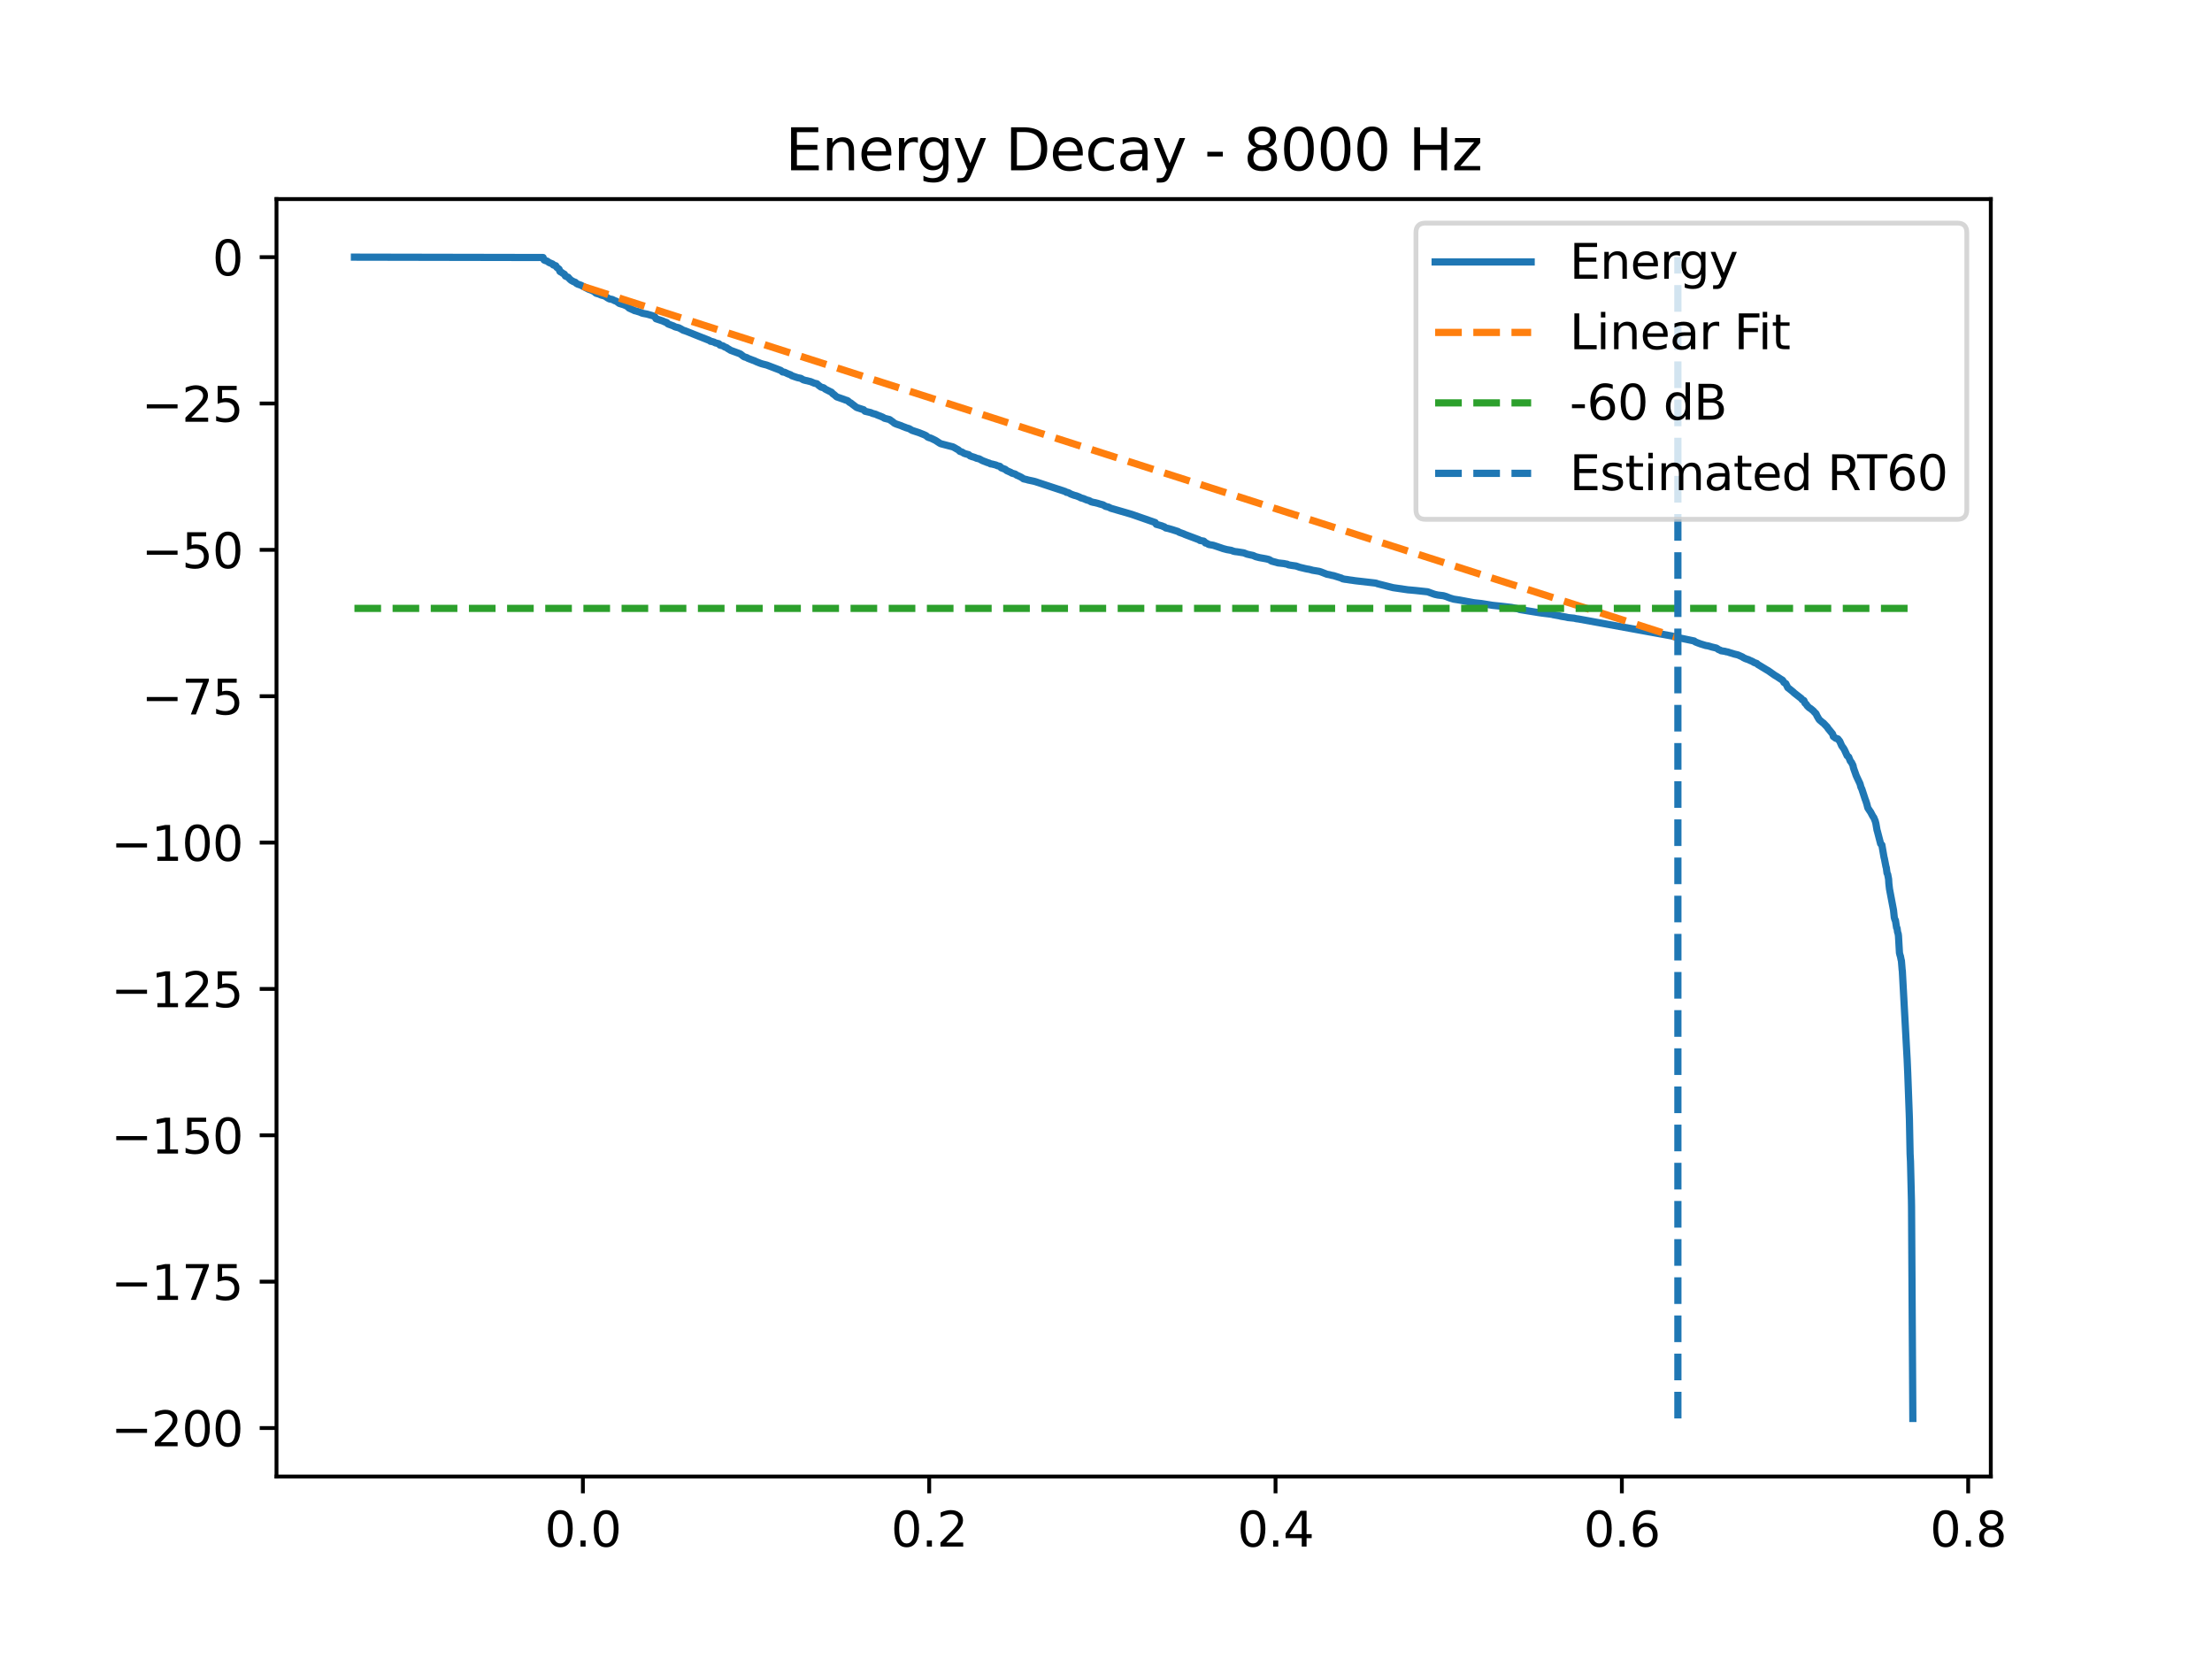 <?xml version="1.0" encoding="utf-8" standalone="no"?>
<!DOCTYPE svg PUBLIC "-//W3C//DTD SVG 1.1//EN"
  "http://www.w3.org/Graphics/SVG/1.1/DTD/svg11.dtd">
<svg xmlns:xlink="http://www.w3.org/1999/xlink" width="460.8pt" height="345.6pt" viewBox="0 0 460.8 345.6" xmlns="http://www.w3.org/2000/svg" version="1.1">
 <defs>
  <style type="text/css">*{stroke-linejoin: round; stroke-linecap: butt}</style>
 </defs>
 <g id="figure_1">
  <g id="patch_1">
   <path d="M 0 345.6 
L 460.8 345.6 
L 460.8 0 
L 0 0 
z
" style="fill: #ffffff"/>
  </g>
  <g id="axes_1">
   <g id="patch_2">
    <path d="M 57.6 307.584 
L 414.72 307.584 
L 414.72 41.472 
L 57.6 41.472 
z
" style="fill: #ffffff"/>
   </g>
   <g id="matplotlib.axis_1">
    <g id="xtick_1">
     <g id="line2d_1">
      <defs>
       <path id="m014ea3eb10" d="M 0 0 
L 0 3.5 
" style="stroke: #000000; stroke-width: 0.8"/>
      </defs>
      <g>
       <use xlink:href="#m014ea3eb10" x="121.426" y="307.584" style="stroke: #000000; stroke-width: 0.8"/>
      </g>
     </g>
     <g id="text_1">
      <!-- 0.0 -->
      <g transform="translate(113.475 322.182) scale(0.1 -0.1)">
       <defs>
        <path id="DejaVuSans-30" d="M 2034 4250 
Q 1547 4250 1301 3770 
Q 1056 3291 1056 2328 
Q 1056 1369 1301 889 
Q 1547 409 2034 409 
Q 2525 409 2770 889 
Q 3016 1369 3016 2328 
Q 3016 3291 2770 3770 
Q 2525 4250 2034 4250 
z
M 2034 4750 
Q 2819 4750 3233 4129 
Q 3647 3509 3647 2328 
Q 3647 1150 3233 529 
Q 2819 -91 2034 -91 
Q 1250 -91 836 529 
Q 422 1150 422 2328 
Q 422 3509 836 4129 
Q 1250 4750 2034 4750 
z
" transform="scale(0.016)"/>
        <path id="DejaVuSans-2e" d="M 684 794 
L 1344 794 
L 1344 0 
L 684 0 
L 684 794 
z
" transform="scale(0.016)"/>
       </defs>
       <use xlink:href="#DejaVuSans-30"/>
       <use xlink:href="#DejaVuSans-2e" transform="translate(63.623 0)"/>
       <use xlink:href="#DejaVuSans-30" transform="translate(95.41 0)"/>
      </g>
     </g>
    </g>
    <g id="xtick_2">
     <g id="line2d_2">
      <g>
       <use xlink:href="#m014ea3eb10" x="193.572" y="307.584" style="stroke: #000000; stroke-width: 0.8"/>
      </g>
     </g>
     <g id="text_2">
      <!-- 0.2 -->
      <g transform="translate(185.62 322.182) scale(0.1 -0.1)">
       <defs>
        <path id="DejaVuSans-32" d="M 1228 531 
L 3431 531 
L 3431 0 
L 469 0 
L 469 531 
Q 828 903 1448 1529 
Q 2069 2156 2228 2338 
Q 2531 2678 2651 2914 
Q 2772 3150 2772 3378 
Q 2772 3750 2511 3984 
Q 2250 4219 1831 4219 
Q 1534 4219 1204 4116 
Q 875 4013 500 3803 
L 500 4441 
Q 881 4594 1212 4672 
Q 1544 4750 1819 4750 
Q 2544 4750 2975 4387 
Q 3406 4025 3406 3419 
Q 3406 3131 3298 2873 
Q 3191 2616 2906 2266 
Q 2828 2175 2409 1742 
Q 1991 1309 1228 531 
z
" transform="scale(0.016)"/>
       </defs>
       <use xlink:href="#DejaVuSans-30"/>
       <use xlink:href="#DejaVuSans-2e" transform="translate(63.623 0)"/>
       <use xlink:href="#DejaVuSans-32" transform="translate(95.41 0)"/>
      </g>
     </g>
    </g>
    <g id="xtick_3">
     <g id="line2d_3">
      <g>
       <use xlink:href="#m014ea3eb10" x="265.717" y="307.584" style="stroke: #000000; stroke-width: 0.8"/>
      </g>
     </g>
     <g id="text_3">
      <!-- 0.4 -->
      <g transform="translate(257.766 322.182) scale(0.1 -0.1)">
       <defs>
        <path id="DejaVuSans-34" d="M 2419 4116 
L 825 1625 
L 2419 1625 
L 2419 4116 
z
M 2253 4666 
L 3047 4666 
L 3047 1625 
L 3713 1625 
L 3713 1100 
L 3047 1100 
L 3047 0 
L 2419 0 
L 2419 1100 
L 313 1100 
L 313 1709 
L 2253 4666 
z
" transform="scale(0.016)"/>
       </defs>
       <use xlink:href="#DejaVuSans-30"/>
       <use xlink:href="#DejaVuSans-2e" transform="translate(63.623 0)"/>
       <use xlink:href="#DejaVuSans-34" transform="translate(95.41 0)"/>
      </g>
     </g>
    </g>
    <g id="xtick_4">
     <g id="line2d_4">
      <g>
       <use xlink:href="#m014ea3eb10" x="337.863" y="307.584" style="stroke: #000000; stroke-width: 0.8"/>
      </g>
     </g>
     <g id="text_4">
      <!-- 0.6 -->
      <g transform="translate(329.911 322.182) scale(0.1 -0.1)">
       <defs>
        <path id="DejaVuSans-36" d="M 2113 2584 
Q 1688 2584 1439 2293 
Q 1191 2003 1191 1497 
Q 1191 994 1439 701 
Q 1688 409 2113 409 
Q 2538 409 2786 701 
Q 3034 994 3034 1497 
Q 3034 2003 2786 2293 
Q 2538 2584 2113 2584 
z
M 3366 4563 
L 3366 3988 
Q 3128 4100 2886 4159 
Q 2644 4219 2406 4219 
Q 1781 4219 1451 3797 
Q 1122 3375 1075 2522 
Q 1259 2794 1537 2939 
Q 1816 3084 2150 3084 
Q 2853 3084 3261 2657 
Q 3669 2231 3669 1497 
Q 3669 778 3244 343 
Q 2819 -91 2113 -91 
Q 1303 -91 875 529 
Q 447 1150 447 2328 
Q 447 3434 972 4092 
Q 1497 4750 2381 4750 
Q 2619 4750 2861 4703 
Q 3103 4656 3366 4563 
z
" transform="scale(0.016)"/>
       </defs>
       <use xlink:href="#DejaVuSans-30"/>
       <use xlink:href="#DejaVuSans-2e" transform="translate(63.623 0)"/>
       <use xlink:href="#DejaVuSans-36" transform="translate(95.41 0)"/>
      </g>
     </g>
    </g>
    <g id="xtick_5">
     <g id="line2d_5">
      <g>
       <use xlink:href="#m014ea3eb10" x="410.008" y="307.584" style="stroke: #000000; stroke-width: 0.8"/>
      </g>
     </g>
     <g id="text_5">
      <!-- 0.8 -->
      <g transform="translate(402.056 322.182) scale(0.1 -0.1)">
       <defs>
        <path id="DejaVuSans-38" d="M 2034 2216 
Q 1584 2216 1326 1975 
Q 1069 1734 1069 1313 
Q 1069 891 1326 650 
Q 1584 409 2034 409 
Q 2484 409 2743 651 
Q 3003 894 3003 1313 
Q 3003 1734 2745 1975 
Q 2488 2216 2034 2216 
z
M 1403 2484 
Q 997 2584 770 2862 
Q 544 3141 544 3541 
Q 544 4100 942 4425 
Q 1341 4750 2034 4750 
Q 2731 4750 3128 4425 
Q 3525 4100 3525 3541 
Q 3525 3141 3298 2862 
Q 3072 2584 2669 2484 
Q 3125 2378 3379 2068 
Q 3634 1759 3634 1313 
Q 3634 634 3220 271 
Q 2806 -91 2034 -91 
Q 1263 -91 848 271 
Q 434 634 434 1313 
Q 434 1759 690 2068 
Q 947 2378 1403 2484 
z
M 1172 3481 
Q 1172 3119 1398 2916 
Q 1625 2713 2034 2713 
Q 2441 2713 2670 2916 
Q 2900 3119 2900 3481 
Q 2900 3844 2670 4047 
Q 2441 4250 2034 4250 
Q 1625 4250 1398 4047 
Q 1172 3844 1172 3481 
z
" transform="scale(0.016)"/>
       </defs>
       <use xlink:href="#DejaVuSans-30"/>
       <use xlink:href="#DejaVuSans-2e" transform="translate(63.623 0)"/>
       <use xlink:href="#DejaVuSans-38" transform="translate(95.41 0)"/>
      </g>
     </g>
    </g>
   </g>
   <g id="matplotlib.axis_2">
    <g id="ytick_1">
     <g id="line2d_6">
      <defs>
       <path id="m1285c47f14" d="M 0 0 
L -3.5 0 
" style="stroke: #000000; stroke-width: 0.8"/>
      </defs>
      <g>
       <use xlink:href="#m1285c47f14" x="57.6" y="297.483" style="stroke: #000000; stroke-width: 0.8"/>
      </g>
     </g>
     <g id="text_6">
      <!-- −200 -->
      <g transform="translate(23.133 301.282) scale(0.1 -0.1)">
       <defs>
        <path id="DejaVuSans-2212" d="M 678 2272 
L 4684 2272 
L 4684 1741 
L 678 1741 
L 678 2272 
z
" transform="scale(0.016)"/>
       </defs>
       <use xlink:href="#DejaVuSans-2212"/>
       <use xlink:href="#DejaVuSans-32" transform="translate(83.789 0)"/>
       <use xlink:href="#DejaVuSans-30" transform="translate(147.412 0)"/>
       <use xlink:href="#DejaVuSans-30" transform="translate(211.035 0)"/>
      </g>
     </g>
    </g>
    <g id="ytick_2">
     <g id="line2d_7">
      <g>
       <use xlink:href="#m1285c47f14" x="57.6" y="266.994" style="stroke: #000000; stroke-width: 0.8"/>
      </g>
     </g>
     <g id="text_7">
      <!-- −175 -->
      <g transform="translate(23.133 270.793) scale(0.1 -0.1)">
       <defs>
        <path id="DejaVuSans-31" d="M 794 531 
L 1825 531 
L 1825 4091 
L 703 3866 
L 703 4441 
L 1819 4666 
L 2450 4666 
L 2450 531 
L 3481 531 
L 3481 0 
L 794 0 
L 794 531 
z
" transform="scale(0.016)"/>
        <path id="DejaVuSans-37" d="M 525 4666 
L 3525 4666 
L 3525 4397 
L 1831 0 
L 1172 0 
L 2766 4134 
L 525 4134 
L 525 4666 
z
" transform="scale(0.016)"/>
        <path id="DejaVuSans-35" d="M 691 4666 
L 3169 4666 
L 3169 4134 
L 1269 4134 
L 1269 2991 
Q 1406 3038 1543 3061 
Q 1681 3084 1819 3084 
Q 2600 3084 3056 2656 
Q 3513 2228 3513 1497 
Q 3513 744 3044 326 
Q 2575 -91 1722 -91 
Q 1428 -91 1123 -41 
Q 819 9 494 109 
L 494 744 
Q 775 591 1075 516 
Q 1375 441 1709 441 
Q 2250 441 2565 725 
Q 2881 1009 2881 1497 
Q 2881 1984 2565 2268 
Q 2250 2553 1709 2553 
Q 1456 2553 1204 2497 
Q 953 2441 691 2322 
L 691 4666 
z
" transform="scale(0.016)"/>
       </defs>
       <use xlink:href="#DejaVuSans-2212"/>
       <use xlink:href="#DejaVuSans-31" transform="translate(83.789 0)"/>
       <use xlink:href="#DejaVuSans-37" transform="translate(147.412 0)"/>
       <use xlink:href="#DejaVuSans-35" transform="translate(211.035 0)"/>
      </g>
     </g>
    </g>
    <g id="ytick_3">
     <g id="line2d_8">
      <g>
       <use xlink:href="#m1285c47f14" x="57.6" y="236.504" style="stroke: #000000; stroke-width: 0.8"/>
      </g>
     </g>
     <g id="text_8">
      <!-- −150 -->
      <g transform="translate(23.133 240.304) scale(0.1 -0.1)">
       <use xlink:href="#DejaVuSans-2212"/>
       <use xlink:href="#DejaVuSans-31" transform="translate(83.789 0)"/>
       <use xlink:href="#DejaVuSans-35" transform="translate(147.412 0)"/>
       <use xlink:href="#DejaVuSans-30" transform="translate(211.035 0)"/>
      </g>
     </g>
    </g>
    <g id="ytick_4">
     <g id="line2d_9">
      <g>
       <use xlink:href="#m1285c47f14" x="57.6" y="206.015" style="stroke: #000000; stroke-width: 0.8"/>
      </g>
     </g>
     <g id="text_9">
      <!-- −125 -->
      <g transform="translate(23.133 209.814) scale(0.1 -0.1)">
       <use xlink:href="#DejaVuSans-2212"/>
       <use xlink:href="#DejaVuSans-31" transform="translate(83.789 0)"/>
       <use xlink:href="#DejaVuSans-32" transform="translate(147.412 0)"/>
       <use xlink:href="#DejaVuSans-35" transform="translate(211.035 0)"/>
      </g>
     </g>
    </g>
    <g id="ytick_5">
     <g id="line2d_10">
      <g>
       <use xlink:href="#m1285c47f14" x="57.6" y="175.526" style="stroke: #000000; stroke-width: 0.8"/>
      </g>
     </g>
     <g id="text_10">
      <!-- −100 -->
      <g transform="translate(23.133 179.325) scale(0.1 -0.1)">
       <use xlink:href="#DejaVuSans-2212"/>
       <use xlink:href="#DejaVuSans-31" transform="translate(83.789 0)"/>
       <use xlink:href="#DejaVuSans-30" transform="translate(147.412 0)"/>
       <use xlink:href="#DejaVuSans-30" transform="translate(211.035 0)"/>
      </g>
     </g>
    </g>
    <g id="ytick_6">
     <g id="line2d_11">
      <g>
       <use xlink:href="#m1285c47f14" x="57.6" y="145.036" style="stroke: #000000; stroke-width: 0.8"/>
      </g>
     </g>
     <g id="text_11">
      <!-- −75 -->
      <g transform="translate(29.495 148.835) scale(0.1 -0.1)">
       <use xlink:href="#DejaVuSans-2212"/>
       <use xlink:href="#DejaVuSans-37" transform="translate(83.789 0)"/>
       <use xlink:href="#DejaVuSans-35" transform="translate(147.412 0)"/>
      </g>
     </g>
    </g>
    <g id="ytick_7">
     <g id="line2d_12">
      <g>
       <use xlink:href="#m1285c47f14" x="57.6" y="114.547" style="stroke: #000000; stroke-width: 0.8"/>
      </g>
     </g>
     <g id="text_12">
      <!-- −50 -->
      <g transform="translate(29.495 118.346) scale(0.1 -0.1)">
       <use xlink:href="#DejaVuSans-2212"/>
       <use xlink:href="#DejaVuSans-35" transform="translate(83.789 0)"/>
       <use xlink:href="#DejaVuSans-30" transform="translate(147.412 0)"/>
      </g>
     </g>
    </g>
    <g id="ytick_8">
     <g id="line2d_13">
      <g>
       <use xlink:href="#m1285c47f14" x="57.6" y="84.057" style="stroke: #000000; stroke-width: 0.8"/>
      </g>
     </g>
     <g id="text_13">
      <!-- −25 -->
      <g transform="translate(29.495 87.857) scale(0.1 -0.1)">
       <use xlink:href="#DejaVuSans-2212"/>
       <use xlink:href="#DejaVuSans-32" transform="translate(83.789 0)"/>
       <use xlink:href="#DejaVuSans-35" transform="translate(147.412 0)"/>
      </g>
     </g>
    </g>
    <g id="ytick_9">
     <g id="line2d_14">
      <g>
       <use xlink:href="#m1285c47f14" x="57.6" y="53.568" style="stroke: #000000; stroke-width: 0.8"/>
      </g>
     </g>
     <g id="text_14">
      <!-- 0 -->
      <g transform="translate(44.237 57.367) scale(0.1 -0.1)">
       <use xlink:href="#DejaVuSans-30"/>
      </g>
     </g>
    </g>
   </g>
   <g id="line2d_15">
    <path d="M 73.833 53.568 
L 113.137 53.643 
L 113.347 54.167 
L 113.573 54.274 
L 113.956 54.386 
L 114.377 54.686 
L 115.121 55 
L 115.264 55.199 
L 115.782 55.358 
L 115.94 55.66 
L 116.474 56.081 
L 116.632 56.533 
L 116.774 56.64 
L 116.932 56.715 
L 117.105 56.829 
L 117.248 56.942 
L 117.586 57.132 
L 117.721 57.398 
L 117.774 57.506 
L 118.082 57.649 
L 118.36 57.762 
L 118.54 57.977 
L 118.698 58.145 
L 118.976 58.392 
L 119.472 58.666 
L 119.856 58.811 
L 120.028 59.003 
L 120.367 59.197 
L 120.517 59.245 
L 121.02 59.418 
L 121.862 59.863 
L 122.599 60.241 
L 122.726 60.289 
L 123.072 60.41 
L 123.26 60.499 
L 123.598 60.649 
L 123.778 60.759 
L 123.959 60.896 
L 124.109 61.056 
L 124.259 61.116 
L 124.755 61.258 
L 124.891 61.317 
L 125.139 61.425 
L 125.319 61.489 
L 125.792 61.605 
L 125.995 61.693 
L 126.206 61.801 
L 126.349 61.902 
L 126.574 62.061 
L 126.957 62.269 
L 127.513 62.377 
L 127.701 62.458 
L 128.07 62.647 
L 128.37 62.739 
L 128.528 62.851 
L 129.016 63.209 
L 129.963 63.497 
L 130.144 63.583 
L 130.444 63.701 
L 130.7 63.864 
L 130.865 63.959 
L 131.008 64.153 
L 131.233 64.269 
L 131.369 64.317 
L 131.594 64.436 
L 131.805 64.519 
L 132.21 64.721 
L 132.413 64.755 
L 133.293 65.025 
L 133.608 65.172 
L 133.886 65.268 
L 134.796 65.439 
L 136.103 65.815 
L 136.396 65.978 
L 136.667 66.404 
L 138.027 66.855 
L 138.568 67.099 
L 138.726 67.124 
L 138.944 67.224 
L 139.079 67.426 
L 139.297 67.538 
L 140.312 67.909 
L 140.477 68.023 
L 140.793 68.136 
L 141.386 68.281 
L 141.792 68.487 
L 142.01 68.608 
L 142.341 68.8 
L 142.724 68.915 
L 147.864 70.959 
L 148 71.095 
L 148.315 71.141 
L 148.766 71.279 
L 148.999 71.419 
L 149.6 71.567 
L 149.766 71.616 
L 149.856 71.726 
L 149.954 71.877 
L 150.081 71.923 
L 150.592 72.04 
L 150.953 72.272 
L 151.374 72.433 
L 151.637 72.639 
L 151.84 72.744 
L 152.193 72.972 
L 154.019 73.648 
L 154.26 73.757 
L 154.899 74.253 
L 155.124 74.364 
L 155.583 74.499 
L 155.763 74.628 
L 156.83 75.041 
L 157.131 75.142 
L 157.536 75.336 
L 157.687 75.401 
L 158.025 75.527 
L 158.19 75.604 
L 158.619 75.757 
L 158.919 75.843 
L 159.731 76.049 
L 162.677 77.177 
L 162.782 77.286 
L 163.03 77.487 
L 163.368 77.526 
L 163.646 77.638 
L 164.082 77.848 
L 164.744 78.099 
L 164.924 78.258 
L 165.953 78.613 
L 166.232 78.694 
L 166.81 78.81 
L 167.374 79.134 
L 167.907 79.274 
L 168.095 79.303 
L 168.576 79.431 
L 168.832 79.485 
L 169.681 79.837 
L 170.169 79.938 
L 170.553 80.287 
L 170.801 80.472 
L 171.041 80.643 
L 171.59 80.788 
L 171.92 81.06 
L 172.943 81.58 
L 173.206 81.696 
L 173.318 81.812 
L 173.469 82.02 
L 173.694 82.15 
L 174.303 82.677 
L 175.881 83.225 
L 176.106 83.325 
L 176.542 83.449 
L 177.008 83.842 
L 177.249 83.952 
L 177.384 84.071 
L 178.451 84.882 
L 179.924 85.362 
L 180.014 85.471 
L 180.195 85.668 
L 181.375 85.95 
L 181.795 86.13 
L 182.397 86.289 
L 182.584 86.376 
L 182.893 86.509 
L 183.404 86.699 
L 183.659 86.811 
L 183.832 86.878 
L 184.072 87.013 
L 184.23 87.125 
L 185.343 87.409 
L 185.651 87.661 
L 185.839 87.771 
L 186.335 88.168 
L 186.695 88.332 
L 187.116 88.474 
L 187.432 88.584 
L 187.702 88.674 
L 187.92 88.775 
L 188.108 88.856 
L 188.506 88.999 
L 188.724 89.095 
L 189.416 89.308 
L 189.994 89.656 
L 191.204 90.053 
L 191.422 90.123 
L 192.504 90.558 
L 192.76 90.681 
L 192.903 90.748 
L 193.038 90.861 
L 193.248 91.05 
L 193.602 91.192 
L 193.835 91.246 
L 194.158 91.391 
L 194.752 91.683 
L 194.954 91.793 
L 195.781 92.332 
L 195.999 92.439 
L 197.607 92.864 
L 198.502 93.09 
L 198.825 93.257 
L 199.058 93.394 
L 199.381 93.583 
L 199.621 93.702 
L 199.975 94.039 
L 200.373 94.155 
L 200.816 94.424 
L 201.132 94.535 
L 201.793 94.714 
L 202.101 94.984 
L 202.259 95.022 
L 202.492 95.135 
L 202.657 95.165 
L 203.063 95.295 
L 203.454 95.47 
L 203.988 95.589 
L 204.611 95.935 
L 204.889 96.047 
L 205.295 96.198 
L 205.551 96.308 
L 206.16 96.506 
L 206.325 96.626 
L 206.648 96.666 
L 207.46 96.871 
L 207.783 97.022 
L 208.309 97.152 
L 208.564 97.449 
L 209.451 97.789 
L 209.677 98.019 
L 210.15 98.227 
L 210.308 98.303 
L 210.578 98.407 
L 210.736 98.545 
L 211.044 98.635 
L 211.488 98.76 
L 211.811 98.994 
L 212.096 99.103 
L 212.63 99.36 
L 213.073 99.624 
L 213.209 99.749 
L 213.382 99.791 
L 213.885 99.902 
L 214.141 99.99 
L 215.148 100.201 
L 215.448 100.27 
L 215.854 100.386 
L 216.057 100.461 
L 221.934 102.396 
L 222.152 102.559 
L 222.475 102.604 
L 222.745 102.725 
L 223.024 102.901 
L 223.617 103.122 
L 223.76 103.174 
L 224.218 103.291 
L 224.917 103.567 
L 225.135 103.707 
L 225.316 103.755 
L 225.729 103.871 
L 226.368 104.148 
L 226.804 104.265 
L 227.074 104.38 
L 227.187 104.477 
L 227.337 104.538 
L 227.758 104.65 
L 228.141 104.719 
L 228.555 104.825 
L 228.72 104.864 
L 229.036 104.972 
L 229.381 105.064 
L 229.787 105.174 
L 230.321 105.49 
L 230.922 105.635 
L 231.41 105.881 
L 235.198 106.983 
L 235.807 107.163 
L 240.662 108.857 
L 240.872 109.226 
L 241.075 109.277 
L 241.563 109.414 
L 242.089 109.568 
L 242.345 109.699 
L 242.525 109.736 
L 242.653 109.834 
L 242.848 109.984 
L 243.39 110.096 
L 244.269 110.351 
L 244.6 110.461 
L 245.389 110.711 
L 245.652 110.881 
L 246.591 111.216 
L 246.809 111.328 
L 249.815 112.458 
L 249.965 112.588 
L 250.739 112.72 
L 250.92 112.855 
L 251.1 113.116 
L 251.326 113.16 
L 251.544 113.265 
L 251.784 113.423 
L 252.731 113.59 
L 253.084 113.702 
L 254.565 114.2 
L 254.73 114.266 
L 255.639 114.506 
L 255.805 114.53 
L 256.511 114.655 
L 256.924 114.818 
L 257.293 114.903 
L 257.721 114.951 
L 259.111 115.172 
L 259.765 115.433 
L 260.517 115.607 
L 261.035 115.713 
L 261.268 115.82 
L 261.606 115.968 
L 262.358 116.162 
L 263.733 116.409 
L 264.192 116.52 
L 264.357 116.569 
L 264.597 116.692 
L 264.875 116.886 
L 265.935 117.17 
L 266.236 117.263 
L 267.506 117.405 
L 267.694 117.455 
L 268.144 117.528 
L 268.4 117.666 
L 269.144 117.792 
L 269.971 117.904 
L 270.422 118.056 
L 270.715 118.165 
L 271.038 118.242 
L 271.519 118.355 
L 271.827 118.433 
L 272.345 118.544 
L 272.654 118.587 
L 273.18 118.717 
L 273.36 118.782 
L 274.81 119.024 
L 275.126 119.122 
L 275.494 119.263 
L 276.419 119.625 
L 276.952 119.723 
L 277.493 119.866 
L 277.771 119.905 
L 279.477 120.439 
L 279.665 120.571 
L 280.236 120.682 
L 280.514 120.709 
L 281.258 120.828 
L 281.559 120.863 
L 282.318 120.978 
L 285.196 121.307 
L 286.421 121.449 
L 286.692 121.497 
L 286.97 121.606 
L 290.209 122.42 
L 293.335 122.875 
L 293.764 122.907 
L 294.966 123.018 
L 297.393 123.282 
L 298.573 123.712 
L 298.919 123.822 
L 299.52 123.955 
L 300.655 124.092 
L 300.911 124.162 
L 301.294 124.278 
L 301.504 124.367 
L 302.068 124.587 
L 302.842 124.818 
L 304.089 125.008 
L 305.615 125.295 
L 306.81 125.515 
L 307.201 125.575 
L 308.636 125.73 
L 310.891 126.097 
L 312.822 126.299 
L 314.851 126.531 
L 315.858 126.735 
L 316.272 126.846 
L 316.595 126.978 
L 317.279 127.094 
L 320.48 127.609 
L 321.247 127.723 
L 322.449 127.868 
L 323.283 127.975 
L 323.546 128.051 
L 324.824 128.283 
L 325.237 128.389 
L 326.139 128.534 
L 326.657 128.653 
L 327.695 128.759 
L 327.897 128.774 
L 328.378 128.891 
L 328.784 128.938 
L 348.061 132.449 
L 348.256 132.488 
L 348.82 132.647 
L 349.12 132.74 
L 349.631 132.863 
L 350.571 133.034 
L 352.938 133.53 
L 353.118 133.701 
L 353.644 133.912 
L 353.937 134.019 
L 354.238 134.133 
L 354.982 134.361 
L 355.335 134.47 
L 355.809 134.545 
L 356.365 134.701 
L 356.53 134.762 
L 357.552 135.005 
L 357.793 135.158 
L 357.92 135.269 
L 358.101 135.348 
L 358.371 135.455 
L 358.514 135.559 
L 359.401 135.696 
L 359.551 135.761 
L 359.92 135.816 
L 360.37 135.971 
L 360.716 136.07 
L 361.069 136.178 
L 361.25 136.239 
L 362.039 136.429 
L 362.813 136.775 
L 363.023 136.871 
L 363.159 136.995 
L 363.414 137.105 
L 363.542 137.178 
L 363.918 137.318 
L 364.226 137.412 
L 364.519 137.562 
L 364.97 137.748 
L 365.248 137.901 
L 365.421 138.017 
L 365.969 138.207 
L 366.172 138.409 
L 368.156 139.611 
L 368.299 139.682 
L 369.561 140.567 
L 369.719 140.678 
L 370.193 140.956 
L 370.343 141.058 
L 371.11 141.568 
L 371.237 141.624 
L 371.365 141.727 
L 371.545 142.023 
L 371.606 142.156 
L 371.839 142.306 
L 372.019 142.408 
L 372.432 143.252 
L 372.665 143.422 
L 373.582 144.168 
L 373.717 144.314 
L 375.078 145.38 
L 375.22 145.478 
L 375.431 145.767 
L 375.784 145.929 
L 375.844 146.06 
L 375.994 146.451 
L 376.318 146.759 
L 376.453 147.013 
L 376.603 147.155 
L 376.784 147.338 
L 376.911 147.448 
L 377.174 147.608 
L 377.325 147.729 
L 377.783 148.115 
L 377.941 148.309 
L 378.084 148.46 
L 378.241 148.594 
L 378.324 148.705 
L 378.504 149.106 
L 378.895 149.786 
L 379.031 149.963 
L 379.624 150.478 
L 379.842 150.618 
L 380.676 151.495 
L 380.812 151.732 
L 381.774 152.904 
L 381.916 153.424 
L 382.104 153.554 
L 382.427 153.806 
L 382.848 153.916 
L 383.254 154.423 
L 383.667 155.365 
L 384.043 155.88 
L 384.231 156.201 
L 384.795 157.432 
L 385.125 157.707 
L 385.261 158.08 
L 385.298 158.136 
L 385.448 158.538 
L 385.689 158.816 
L 385.727 158.883 
L 385.869 159.187 
L 385.907 159.229 
L 386.05 159.596 
L 386.065 159.787 
L 386.2 160.22 
L 386.591 161.307 
L 386.628 161.438 
L 386.779 161.788 
L 387.47 163.259 
L 387.62 163.802 
L 387.635 163.913 
L 387.778 164.22 
L 387.846 164.348 
L 388.545 166.48 
L 388.68 166.824 
L 388.853 167.355 
L 388.898 167.502 
L 389.101 168.3 
L 389.529 168.953 
L 389.672 169.148 
L 389.74 169.275 
L 390.093 169.944 
L 390.228 170.167 
L 390.333 170.278 
L 390.574 170.877 
L 390.626 170.985 
L 390.777 171.543 
L 391.017 172.924 
L 391.092 173.16 
L 391.769 175.773 
L 392.024 176.006 
L 392.49 178.673 
L 392.528 178.748 
L 392.873 180.519 
L 392.956 180.775 
L 393.106 181.91 
L 393.234 182.113 
L 393.392 182.948 
L 393.43 183.136 
L 393.482 184.028 
L 393.617 185.198 
L 394.452 189.599 
L 394.617 191.143 
L 394.76 191.624 
L 394.85 191.707 
L 395.09 193.247 
L 395.196 193.367 
L 395.301 194.166 
L 395.429 194.547 
L 395.489 195.001 
L 395.692 198.499 
L 395.827 199.046 
L 395.887 199.171 
L 396.037 199.952 
L 396.09 200.077 
L 396.263 202.163 
L 396.285 202.202 
L 397.292 220.671 
L 397.42 223.628 
L 397.728 232.075 
L 397.766 233.218 
L 397.909 240.381 
L 397.991 241.98 
L 398.187 250.027 
L 398.209 251.463 
L 398.48 295.488 
L 398.48 295.488 
" clip-path="url(#p71bbd190a0)" style="fill: none; stroke: #1f77b4; stroke-width: 1.5; stroke-linecap: square"/>
   </g>
   <g id="line2d_16">
    <path d="M 121.426 59.669 
L 349.534 132.84 
" clip-path="url(#p71bbd190a0)" style="fill: none; stroke-dasharray: 5.55,2.4; stroke-dashoffset: 0; stroke: #ff7f0e; stroke-width: 1.5"/>
   </g>
   <g id="line2d_17">
    <path d="M 73.833 126.743 
L 398.487 126.743 
L 398.487 126.743 
" clip-path="url(#p71bbd190a0)" style="fill: none; stroke-dasharray: 5.55,2.4; stroke-dashoffset: 0; stroke: #2ca02c; stroke-width: 1.5"/>
   </g>
   <g id="LineCollection_1">
    <path d="M 349.534 295.488 
L 349.534 53.568 
" clip-path="url(#p71bbd190a0)" style="fill: none; stroke-dasharray: 5.55,2.4; stroke-dashoffset: 0; stroke: #1f77b4; stroke-width: 1.5"/>
   </g>
   <g id="patch_3">
    <path d="M 57.6 307.584 
L 57.6 41.472 
" style="fill: none; stroke: #000000; stroke-width: 0.8; stroke-linejoin: miter; stroke-linecap: square"/>
   </g>
   <g id="patch_4">
    <path d="M 414.72 307.584 
L 414.72 41.472 
" style="fill: none; stroke: #000000; stroke-width: 0.8; stroke-linejoin: miter; stroke-linecap: square"/>
   </g>
   <g id="patch_5">
    <path d="M 57.6 307.584 
L 414.72 307.584 
" style="fill: none; stroke: #000000; stroke-width: 0.8; stroke-linejoin: miter; stroke-linecap: square"/>
   </g>
   <g id="patch_6">
    <path d="M 57.6 41.472 
L 414.72 41.472 
" style="fill: none; stroke: #000000; stroke-width: 0.8; stroke-linejoin: miter; stroke-linecap: square"/>
   </g>
   <g id="text_15">
    <!-- Energy Decay - 8000 Hz -->
    <g transform="translate(163.59 35.472) scale(0.12 -0.12)">
     <defs>
      <path id="DejaVuSans-45" d="M 628 4666 
L 3578 4666 
L 3578 4134 
L 1259 4134 
L 1259 2753 
L 3481 2753 
L 3481 2222 
L 1259 2222 
L 1259 531 
L 3634 531 
L 3634 0 
L 628 0 
L 628 4666 
z
" transform="scale(0.016)"/>
      <path id="DejaVuSans-6e" d="M 3513 2113 
L 3513 0 
L 2938 0 
L 2938 2094 
Q 2938 2591 2744 2837 
Q 2550 3084 2163 3084 
Q 1697 3084 1428 2787 
Q 1159 2491 1159 1978 
L 1159 0 
L 581 0 
L 581 3500 
L 1159 3500 
L 1159 2956 
Q 1366 3272 1645 3428 
Q 1925 3584 2291 3584 
Q 2894 3584 3203 3211 
Q 3513 2838 3513 2113 
z
" transform="scale(0.016)"/>
      <path id="DejaVuSans-65" d="M 3597 1894 
L 3597 1613 
L 953 1613 
Q 991 1019 1311 708 
Q 1631 397 2203 397 
Q 2534 397 2845 478 
Q 3156 559 3463 722 
L 3463 178 
Q 3153 47 2828 -22 
Q 2503 -91 2169 -91 
Q 1331 -91 842 396 
Q 353 884 353 1716 
Q 353 2575 817 3079 
Q 1281 3584 2069 3584 
Q 2775 3584 3186 3129 
Q 3597 2675 3597 1894 
z
M 3022 2063 
Q 3016 2534 2758 2815 
Q 2500 3097 2075 3097 
Q 1594 3097 1305 2825 
Q 1016 2553 972 2059 
L 3022 2063 
z
" transform="scale(0.016)"/>
      <path id="DejaVuSans-72" d="M 2631 2963 
Q 2534 3019 2420 3045 
Q 2306 3072 2169 3072 
Q 1681 3072 1420 2755 
Q 1159 2438 1159 1844 
L 1159 0 
L 581 0 
L 581 3500 
L 1159 3500 
L 1159 2956 
Q 1341 3275 1631 3429 
Q 1922 3584 2338 3584 
Q 2397 3584 2469 3576 
Q 2541 3569 2628 3553 
L 2631 2963 
z
" transform="scale(0.016)"/>
      <path id="DejaVuSans-67" d="M 2906 1791 
Q 2906 2416 2648 2759 
Q 2391 3103 1925 3103 
Q 1463 3103 1205 2759 
Q 947 2416 947 1791 
Q 947 1169 1205 825 
Q 1463 481 1925 481 
Q 2391 481 2648 825 
Q 2906 1169 2906 1791 
z
M 3481 434 
Q 3481 -459 3084 -895 
Q 2688 -1331 1869 -1331 
Q 1566 -1331 1297 -1286 
Q 1028 -1241 775 -1147 
L 775 -588 
Q 1028 -725 1275 -790 
Q 1522 -856 1778 -856 
Q 2344 -856 2625 -561 
Q 2906 -266 2906 331 
L 2906 616 
Q 2728 306 2450 153 
Q 2172 0 1784 0 
Q 1141 0 747 490 
Q 353 981 353 1791 
Q 353 2603 747 3093 
Q 1141 3584 1784 3584 
Q 2172 3584 2450 3431 
Q 2728 3278 2906 2969 
L 2906 3500 
L 3481 3500 
L 3481 434 
z
" transform="scale(0.016)"/>
      <path id="DejaVuSans-79" d="M 2059 -325 
Q 1816 -950 1584 -1140 
Q 1353 -1331 966 -1331 
L 506 -1331 
L 506 -850 
L 844 -850 
Q 1081 -850 1212 -737 
Q 1344 -625 1503 -206 
L 1606 56 
L 191 3500 
L 800 3500 
L 1894 763 
L 2988 3500 
L 3597 3500 
L 2059 -325 
z
" transform="scale(0.016)"/>
      <path id="DejaVuSans-20" transform="scale(0.016)"/>
      <path id="DejaVuSans-44" d="M 1259 4147 
L 1259 519 
L 2022 519 
Q 2988 519 3436 956 
Q 3884 1394 3884 2338 
Q 3884 3275 3436 3711 
Q 2988 4147 2022 4147 
L 1259 4147 
z
M 628 4666 
L 1925 4666 
Q 3281 4666 3915 4102 
Q 4550 3538 4550 2338 
Q 4550 1131 3912 565 
Q 3275 0 1925 0 
L 628 0 
L 628 4666 
z
" transform="scale(0.016)"/>
      <path id="DejaVuSans-63" d="M 3122 3366 
L 3122 2828 
Q 2878 2963 2633 3030 
Q 2388 3097 2138 3097 
Q 1578 3097 1268 2742 
Q 959 2388 959 1747 
Q 959 1106 1268 751 
Q 1578 397 2138 397 
Q 2388 397 2633 464 
Q 2878 531 3122 666 
L 3122 134 
Q 2881 22 2623 -34 
Q 2366 -91 2075 -91 
Q 1284 -91 818 406 
Q 353 903 353 1747 
Q 353 2603 823 3093 
Q 1294 3584 2113 3584 
Q 2378 3584 2631 3529 
Q 2884 3475 3122 3366 
z
" transform="scale(0.016)"/>
      <path id="DejaVuSans-61" d="M 2194 1759 
Q 1497 1759 1228 1600 
Q 959 1441 959 1056 
Q 959 750 1161 570 
Q 1363 391 1709 391 
Q 2188 391 2477 730 
Q 2766 1069 2766 1631 
L 2766 1759 
L 2194 1759 
z
M 3341 1997 
L 3341 0 
L 2766 0 
L 2766 531 
Q 2569 213 2275 61 
Q 1981 -91 1556 -91 
Q 1019 -91 701 211 
Q 384 513 384 1019 
Q 384 1609 779 1909 
Q 1175 2209 1959 2209 
L 2766 2209 
L 2766 2266 
Q 2766 2663 2505 2880 
Q 2244 3097 1772 3097 
Q 1472 3097 1187 3025 
Q 903 2953 641 2809 
L 641 3341 
Q 956 3463 1253 3523 
Q 1550 3584 1831 3584 
Q 2591 3584 2966 3190 
Q 3341 2797 3341 1997 
z
" transform="scale(0.016)"/>
      <path id="DejaVuSans-2d" d="M 313 2009 
L 1997 2009 
L 1997 1497 
L 313 1497 
L 313 2009 
z
" transform="scale(0.016)"/>
      <path id="DejaVuSans-48" d="M 628 4666 
L 1259 4666 
L 1259 2753 
L 3553 2753 
L 3553 4666 
L 4184 4666 
L 4184 0 
L 3553 0 
L 3553 2222 
L 1259 2222 
L 1259 0 
L 628 0 
L 628 4666 
z
" transform="scale(0.016)"/>
      <path id="DejaVuSans-7a" d="M 353 3500 
L 3084 3500 
L 3084 2975 
L 922 459 
L 3084 459 
L 3084 0 
L 275 0 
L 275 525 
L 2438 3041 
L 353 3041 
L 353 3500 
z
" transform="scale(0.016)"/>
     </defs>
     <use xlink:href="#DejaVuSans-45"/>
     <use xlink:href="#DejaVuSans-6e" transform="translate(63.184 0)"/>
     <use xlink:href="#DejaVuSans-65" transform="translate(126.562 0)"/>
     <use xlink:href="#DejaVuSans-72" transform="translate(188.086 0)"/>
     <use xlink:href="#DejaVuSans-67" transform="translate(227.449 0)"/>
     <use xlink:href="#DejaVuSans-79" transform="translate(290.926 0)"/>
     <use xlink:href="#DejaVuSans-20" transform="translate(350.105 0)"/>
     <use xlink:href="#DejaVuSans-44" transform="translate(381.893 0)"/>
     <use xlink:href="#DejaVuSans-65" transform="translate(458.895 0)"/>
     <use xlink:href="#DejaVuSans-63" transform="translate(520.418 0)"/>
     <use xlink:href="#DejaVuSans-61" transform="translate(575.398 0)"/>
     <use xlink:href="#DejaVuSans-79" transform="translate(636.678 0)"/>
     <use xlink:href="#DejaVuSans-20" transform="translate(695.857 0)"/>
     <use xlink:href="#DejaVuSans-2d" transform="translate(727.645 0)"/>
     <use xlink:href="#DejaVuSans-20" transform="translate(763.729 0)"/>
     <use xlink:href="#DejaVuSans-38" transform="translate(795.516 0)"/>
     <use xlink:href="#DejaVuSans-30" transform="translate(859.139 0)"/>
     <use xlink:href="#DejaVuSans-30" transform="translate(922.762 0)"/>
     <use xlink:href="#DejaVuSans-30" transform="translate(986.385 0)"/>
     <use xlink:href="#DejaVuSans-20" transform="translate(1050.008 0)"/>
     <use xlink:href="#DejaVuSans-48" transform="translate(1081.795 0)"/>
     <use xlink:href="#DejaVuSans-7a" transform="translate(1156.99 0)"/>
    </g>
   </g>
   <g id="legend_1">
    <g id="patch_7">
     <path d="M 296.968 108.184 
L 407.72 108.184 
Q 409.72 108.184 409.72 106.184 
L 409.72 48.472 
Q 409.72 46.472 407.72 46.472 
L 296.968 46.472 
Q 294.968 46.472 294.968 48.472 
L 294.968 106.184 
Q 294.968 108.184 296.968 108.184 
z
" style="fill: #ffffff; opacity: 0.8; stroke: #cccccc; stroke-linejoin: miter"/>
    </g>
    <g id="line2d_18">
     <path d="M 298.968 54.57 
L 308.968 54.57 
L 318.968 54.57 
" style="fill: none; stroke: #1f77b4; stroke-width: 1.5; stroke-linecap: square"/>
    </g>
    <g id="text_16">
     <!-- Energy -->
     <g transform="translate(326.968 58.07) scale(0.1 -0.1)">
      <use xlink:href="#DejaVuSans-45"/>
      <use xlink:href="#DejaVuSans-6e" transform="translate(63.184 0)"/>
      <use xlink:href="#DejaVuSans-65" transform="translate(126.562 0)"/>
      <use xlink:href="#DejaVuSans-72" transform="translate(188.086 0)"/>
      <use xlink:href="#DejaVuSans-67" transform="translate(227.449 0)"/>
      <use xlink:href="#DejaVuSans-79" transform="translate(290.926 0)"/>
     </g>
    </g>
    <g id="line2d_19">
     <path d="M 298.968 69.249 
L 308.968 69.249 
L 318.968 69.249 
" style="fill: none; stroke-dasharray: 5.55,2.4; stroke-dashoffset: 0; stroke: #ff7f0e; stroke-width: 1.5"/>
    </g>
    <g id="text_17">
     <!-- Linear Fit -->
     <g transform="translate(326.968 72.749) scale(0.1 -0.1)">
      <defs>
       <path id="DejaVuSans-4c" d="M 628 4666 
L 1259 4666 
L 1259 531 
L 3531 531 
L 3531 0 
L 628 0 
L 628 4666 
z
" transform="scale(0.016)"/>
       <path id="DejaVuSans-69" d="M 603 3500 
L 1178 3500 
L 1178 0 
L 603 0 
L 603 3500 
z
M 603 4863 
L 1178 4863 
L 1178 4134 
L 603 4134 
L 603 4863 
z
" transform="scale(0.016)"/>
       <path id="DejaVuSans-46" d="M 628 4666 
L 3309 4666 
L 3309 4134 
L 1259 4134 
L 1259 2759 
L 3109 2759 
L 3109 2228 
L 1259 2228 
L 1259 0 
L 628 0 
L 628 4666 
z
" transform="scale(0.016)"/>
       <path id="DejaVuSans-74" d="M 1172 4494 
L 1172 3500 
L 2356 3500 
L 2356 3053 
L 1172 3053 
L 1172 1153 
Q 1172 725 1289 603 
Q 1406 481 1766 481 
L 2356 481 
L 2356 0 
L 1766 0 
Q 1100 0 847 248 
Q 594 497 594 1153 
L 594 3053 
L 172 3053 
L 172 3500 
L 594 3500 
L 594 4494 
L 1172 4494 
z
" transform="scale(0.016)"/>
      </defs>
      <use xlink:href="#DejaVuSans-4c"/>
      <use xlink:href="#DejaVuSans-69" transform="translate(55.713 0)"/>
      <use xlink:href="#DejaVuSans-6e" transform="translate(83.496 0)"/>
      <use xlink:href="#DejaVuSans-65" transform="translate(146.875 0)"/>
      <use xlink:href="#DejaVuSans-61" transform="translate(208.398 0)"/>
      <use xlink:href="#DejaVuSans-72" transform="translate(269.678 0)"/>
      <use xlink:href="#DejaVuSans-20" transform="translate(310.791 0)"/>
      <use xlink:href="#DejaVuSans-46" transform="translate(342.578 0)"/>
      <use xlink:href="#DejaVuSans-69" transform="translate(392.848 0)"/>
      <use xlink:href="#DejaVuSans-74" transform="translate(420.631 0)"/>
     </g>
    </g>
    <g id="line2d_20">
     <path d="M 298.968 83.927 
L 308.968 83.927 
L 318.968 83.927 
" style="fill: none; stroke-dasharray: 5.55,2.4; stroke-dashoffset: 0; stroke: #2ca02c; stroke-width: 1.5"/>
    </g>
    <g id="text_18">
     <!-- -60 dB -->
     <g transform="translate(326.968 87.427) scale(0.1 -0.1)">
      <defs>
       <path id="DejaVuSans-64" d="M 2906 2969 
L 2906 4863 
L 3481 4863 
L 3481 0 
L 2906 0 
L 2906 525 
Q 2725 213 2448 61 
Q 2172 -91 1784 -91 
Q 1150 -91 751 415 
Q 353 922 353 1747 
Q 353 2572 751 3078 
Q 1150 3584 1784 3584 
Q 2172 3584 2448 3432 
Q 2725 3281 2906 2969 
z
M 947 1747 
Q 947 1113 1208 752 
Q 1469 391 1925 391 
Q 2381 391 2643 752 
Q 2906 1113 2906 1747 
Q 2906 2381 2643 2742 
Q 2381 3103 1925 3103 
Q 1469 3103 1208 2742 
Q 947 2381 947 1747 
z
" transform="scale(0.016)"/>
       <path id="DejaVuSans-42" d="M 1259 2228 
L 1259 519 
L 2272 519 
Q 2781 519 3026 730 
Q 3272 941 3272 1375 
Q 3272 1813 3026 2020 
Q 2781 2228 2272 2228 
L 1259 2228 
z
M 1259 4147 
L 1259 2741 
L 2194 2741 
Q 2656 2741 2882 2914 
Q 3109 3088 3109 3444 
Q 3109 3797 2882 3972 
Q 2656 4147 2194 4147 
L 1259 4147 
z
M 628 4666 
L 2241 4666 
Q 2963 4666 3353 4366 
Q 3744 4066 3744 3513 
Q 3744 3084 3544 2831 
Q 3344 2578 2956 2516 
Q 3422 2416 3680 2098 
Q 3938 1781 3938 1306 
Q 3938 681 3513 340 
Q 3088 0 2303 0 
L 628 0 
L 628 4666 
z
" transform="scale(0.016)"/>
      </defs>
      <use xlink:href="#DejaVuSans-2d"/>
      <use xlink:href="#DejaVuSans-36" transform="translate(36.084 0)"/>
      <use xlink:href="#DejaVuSans-30" transform="translate(99.707 0)"/>
      <use xlink:href="#DejaVuSans-20" transform="translate(163.33 0)"/>
      <use xlink:href="#DejaVuSans-64" transform="translate(195.117 0)"/>
      <use xlink:href="#DejaVuSans-42" transform="translate(258.594 0)"/>
     </g>
    </g>
    <g id="line2d_21">
     <path d="M 298.968 98.605 
L 318.968 98.605 
" style="fill: none; stroke-dasharray: 5.55,2.4; stroke-dashoffset: 0; stroke: #1f77b4; stroke-width: 1.5"/>
    </g>
    <g id="text_19">
     <!-- Estimated RT60 -->
     <g transform="translate(326.968 102.105) scale(0.1 -0.1)">
      <defs>
       <path id="DejaVuSans-73" d="M 2834 3397 
L 2834 2853 
Q 2591 2978 2328 3040 
Q 2066 3103 1784 3103 
Q 1356 3103 1142 2972 
Q 928 2841 928 2578 
Q 928 2378 1081 2264 
Q 1234 2150 1697 2047 
L 1894 2003 
Q 2506 1872 2764 1633 
Q 3022 1394 3022 966 
Q 3022 478 2636 193 
Q 2250 -91 1575 -91 
Q 1294 -91 989 -36 
Q 684 19 347 128 
L 347 722 
Q 666 556 975 473 
Q 1284 391 1588 391 
Q 1994 391 2212 530 
Q 2431 669 2431 922 
Q 2431 1156 2273 1281 
Q 2116 1406 1581 1522 
L 1381 1569 
Q 847 1681 609 1914 
Q 372 2147 372 2553 
Q 372 3047 722 3315 
Q 1072 3584 1716 3584 
Q 2034 3584 2315 3537 
Q 2597 3491 2834 3397 
z
" transform="scale(0.016)"/>
       <path id="DejaVuSans-6d" d="M 3328 2828 
Q 3544 3216 3844 3400 
Q 4144 3584 4550 3584 
Q 5097 3584 5394 3201 
Q 5691 2819 5691 2113 
L 5691 0 
L 5113 0 
L 5113 2094 
Q 5113 2597 4934 2840 
Q 4756 3084 4391 3084 
Q 3944 3084 3684 2787 
Q 3425 2491 3425 1978 
L 3425 0 
L 2847 0 
L 2847 2094 
Q 2847 2600 2669 2842 
Q 2491 3084 2119 3084 
Q 1678 3084 1418 2786 
Q 1159 2488 1159 1978 
L 1159 0 
L 581 0 
L 581 3500 
L 1159 3500 
L 1159 2956 
Q 1356 3278 1631 3431 
Q 1906 3584 2284 3584 
Q 2666 3584 2933 3390 
Q 3200 3197 3328 2828 
z
" transform="scale(0.016)"/>
       <path id="DejaVuSans-52" d="M 2841 2188 
Q 3044 2119 3236 1894 
Q 3428 1669 3622 1275 
L 4263 0 
L 3584 0 
L 2988 1197 
Q 2756 1666 2539 1819 
Q 2322 1972 1947 1972 
L 1259 1972 
L 1259 0 
L 628 0 
L 628 4666 
L 2053 4666 
Q 2853 4666 3247 4331 
Q 3641 3997 3641 3322 
Q 3641 2881 3436 2590 
Q 3231 2300 2841 2188 
z
M 1259 4147 
L 1259 2491 
L 2053 2491 
Q 2509 2491 2742 2702 
Q 2975 2913 2975 3322 
Q 2975 3731 2742 3939 
Q 2509 4147 2053 4147 
L 1259 4147 
z
" transform="scale(0.016)"/>
       <path id="DejaVuSans-54" d="M -19 4666 
L 3928 4666 
L 3928 4134 
L 2272 4134 
L 2272 0 
L 1638 0 
L 1638 4134 
L -19 4134 
L -19 4666 
z
" transform="scale(0.016)"/>
      </defs>
      <use xlink:href="#DejaVuSans-45"/>
      <use xlink:href="#DejaVuSans-73" transform="translate(63.184 0)"/>
      <use xlink:href="#DejaVuSans-74" transform="translate(115.283 0)"/>
      <use xlink:href="#DejaVuSans-69" transform="translate(154.492 0)"/>
      <use xlink:href="#DejaVuSans-6d" transform="translate(182.275 0)"/>
      <use xlink:href="#DejaVuSans-61" transform="translate(279.688 0)"/>
      <use xlink:href="#DejaVuSans-74" transform="translate(340.967 0)"/>
      <use xlink:href="#DejaVuSans-65" transform="translate(380.176 0)"/>
      <use xlink:href="#DejaVuSans-64" transform="translate(441.699 0)"/>
      <use xlink:href="#DejaVuSans-20" transform="translate(505.176 0)"/>
      <use xlink:href="#DejaVuSans-52" transform="translate(536.963 0)"/>
      <use xlink:href="#DejaVuSans-54" transform="translate(599.195 0)"/>
      <use xlink:href="#DejaVuSans-36" transform="translate(660.279 0)"/>
      <use xlink:href="#DejaVuSans-30" transform="translate(723.902 0)"/>
     </g>
    </g>
   </g>
  </g>
 </g>
 <defs>
  <clipPath id="p71bbd190a0">
   <rect x="57.6" y="41.472" width="357.12" height="266.112"/>
  </clipPath>
 </defs>
</svg>
